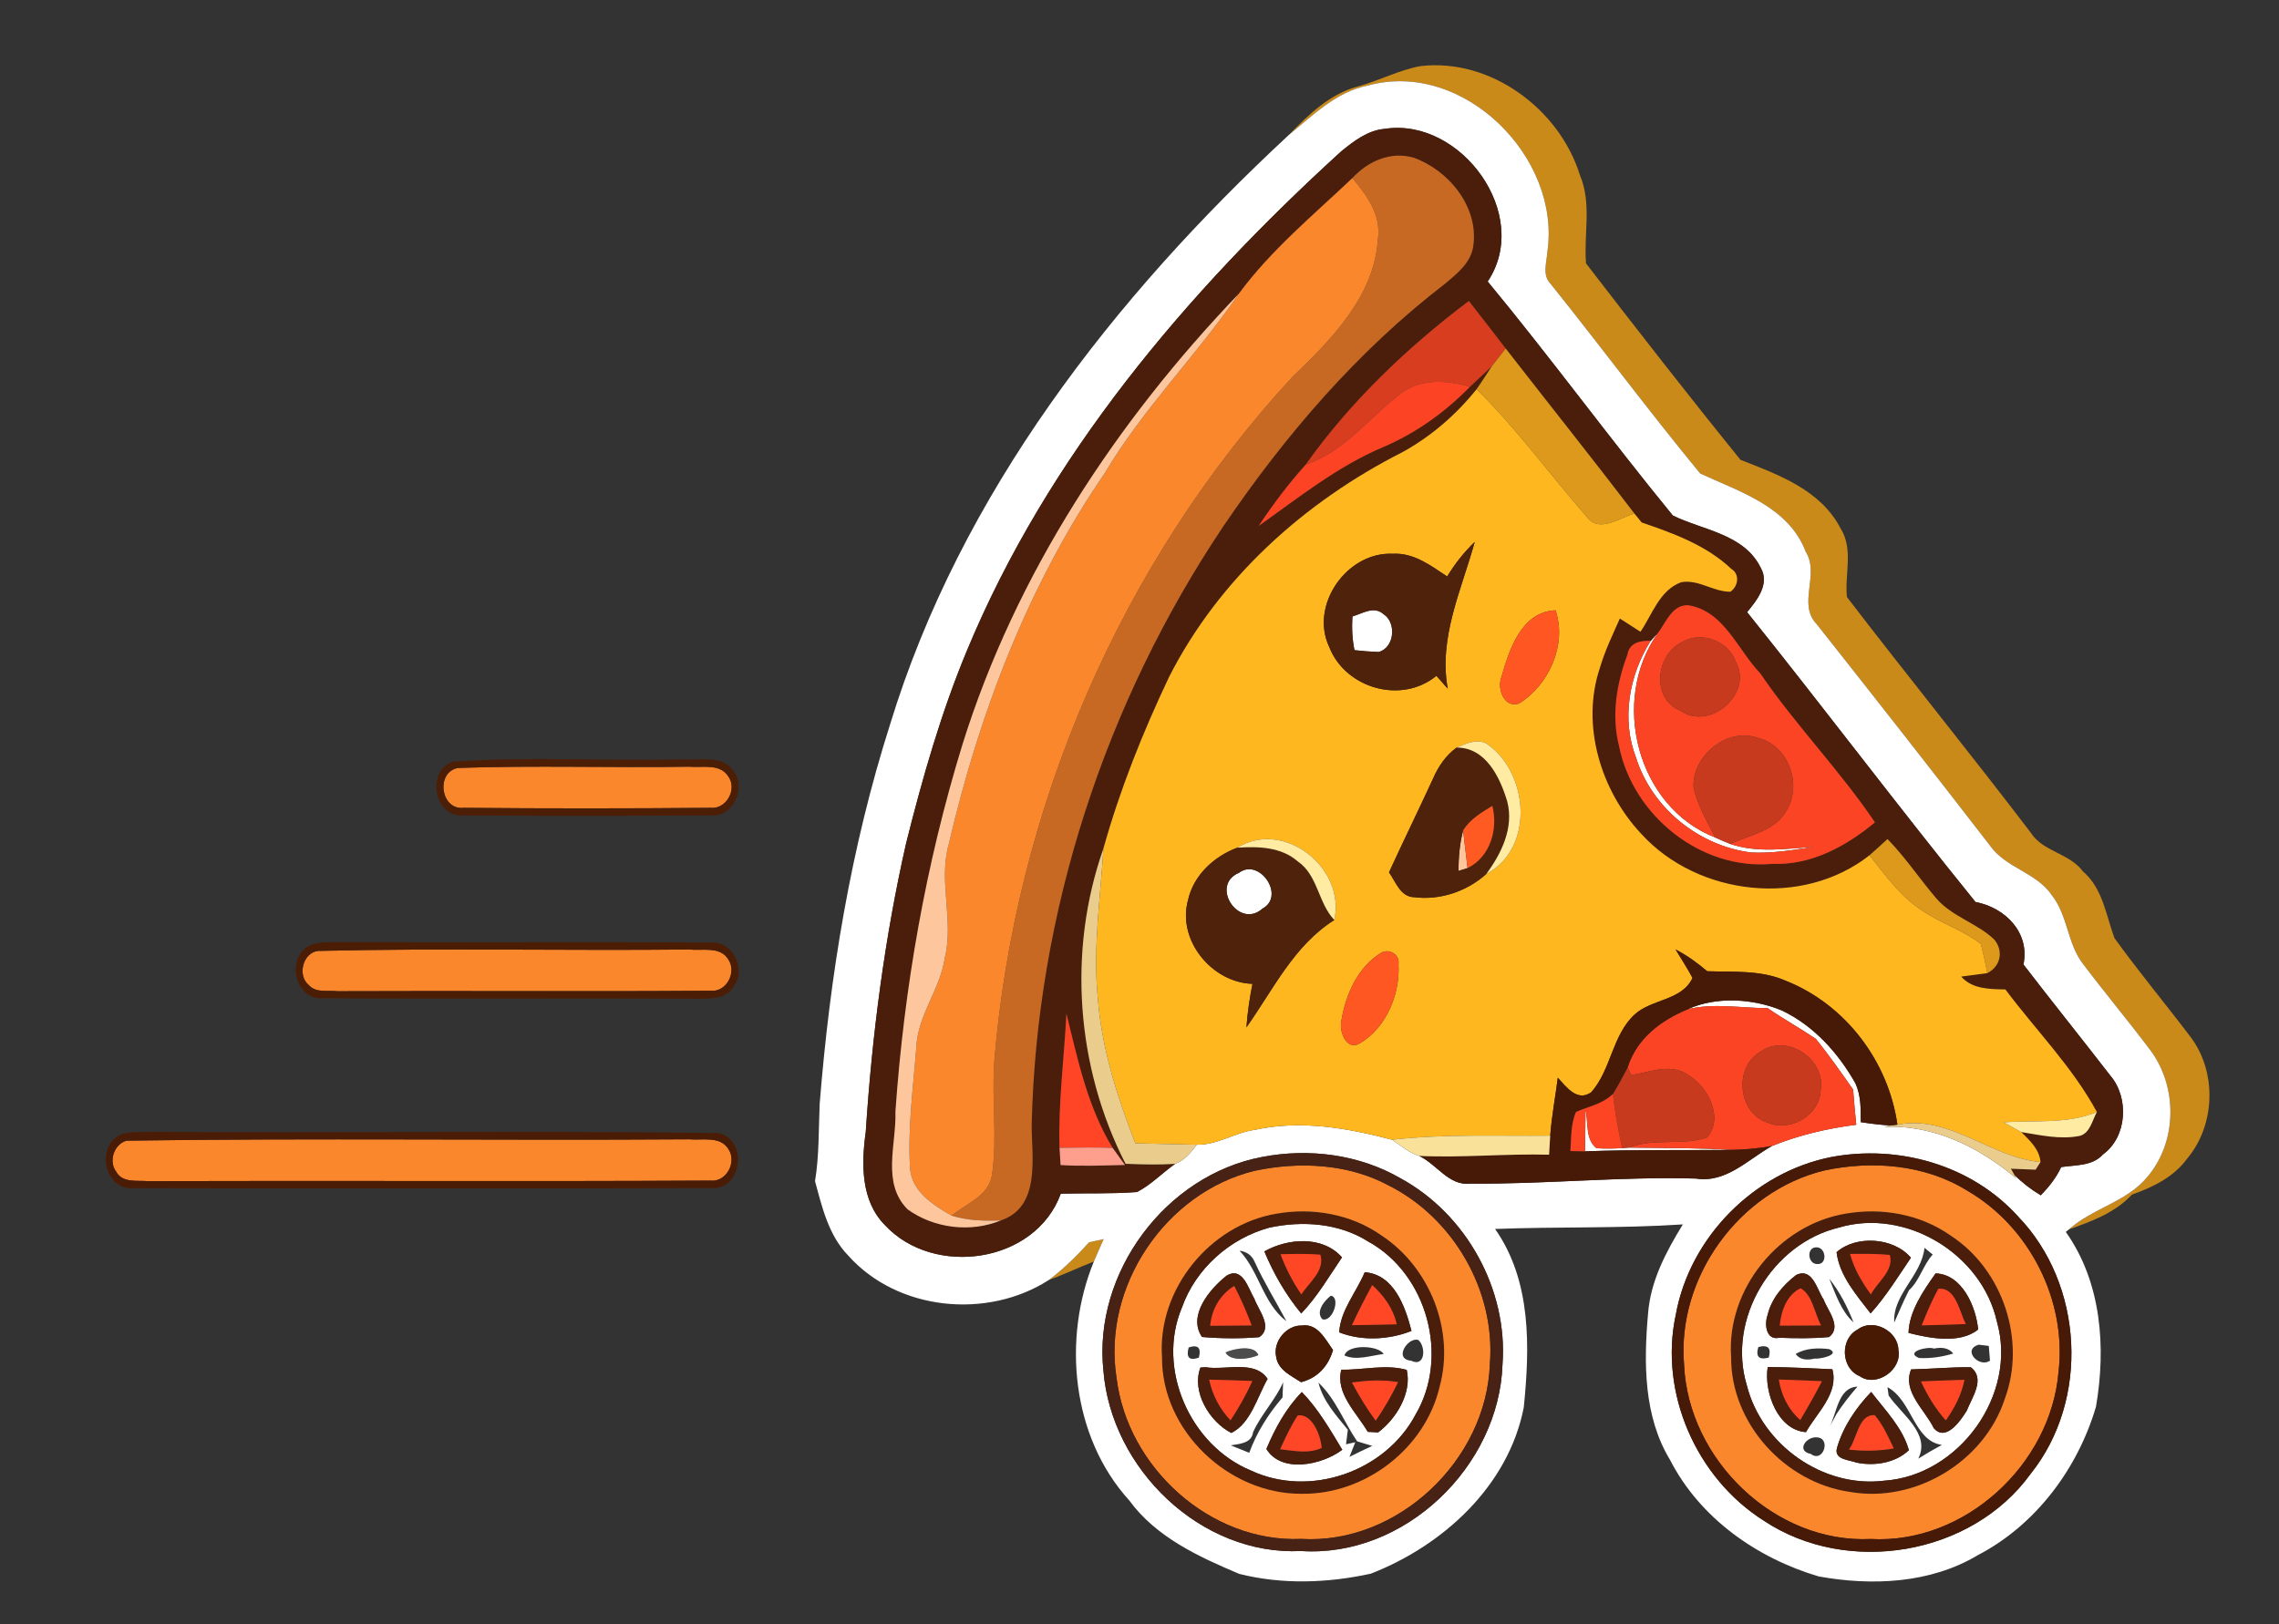 <?xml version="1.0" encoding="UTF-8" ?>
<!DOCTYPE svg PUBLIC "-//W3C//DTD SVG 1.1//EN" "http://www.w3.org/Graphics/SVG/1.1/DTD/svg11.dtd">
<svg width="324pt" height="231pt" viewBox="0 0 324 231" version="1.1" xmlns="http://www.w3.org/2000/svg">
<rect x="0" y="0" width="324" height="231" fill="#333333" stroke="none"/>
<g id="#ca8a1aff">
<path fill="#ca8a1a" opacity="1.00" d=" M 193.00 12.31 C 196.04 11.49 198.86 9.96 201.96 9.40 C 211.93 8.24 221.73 15.53 224.62 24.93 C 226.33 28.95 225.14 33.36 225.48 37.46 C 232.71 46.83 240.00 56.21 247.44 65.39 C 252.82 67.51 258.81 69.64 261.67 75.14 C 263.54 78.12 262.23 81.67 262.57 84.90 C 271.18 96.13 280.11 107.13 288.69 118.39 C 290.43 121.14 294.18 121.30 296.11 123.91 C 298.96 126.33 299.39 130.13 300.61 133.41 C 304.08 138.22 307.88 142.78 311.46 147.51 C 315.20 152.51 314.95 160.02 310.93 164.78 C 309.04 167.39 306.04 168.84 303.08 169.89 C 300.70 172.46 297.38 173.69 294.15 174.82 C 297.52 171.81 302.35 170.93 305.28 167.37 C 309.55 162.36 309.61 154.56 305.70 149.33 C 302.56 145.16 299.21 141.15 296.07 136.99 C 293.90 134.11 293.96 130.17 291.72 127.33 C 289.53 124.06 285.12 123.44 282.89 120.22 C 274.75 109.67 266.52 99.19 258.26 88.74 C 255.51 85.90 258.74 81.70 256.72 78.47 C 254.27 72.04 247.35 69.95 241.72 67.34 C 234.44 58.51 227.61 49.30 220.45 40.37 C 219.22 39.13 219.88 37.36 219.98 35.86 C 221.99 22.36 208.01 8.43 194.45 12.17 C 189.94 13.06 186.64 16.42 183.22 19.20 C 185.99 16.33 189.03 13.38 193.00 12.31 Z" />
<path fill="#ca8a1a" opacity="1.00" d=" M 154.83 176.67 C 155.35 176.55 156.39 176.33 156.91 176.21 C 156.44 177.27 155.96 178.33 155.51 179.40 C 153.37 180.23 151.30 181.24 149.14 182.01 C 151.22 180.43 153.09 178.60 154.83 176.67 Z" />
</g>
<g id="#ffffffff">
<path fill="#ffffff" opacity="1.00" d=" M 194.45 12.17 C 208.01 8.43 221.99 22.36 219.98 35.86 C 219.88 37.36 219.22 39.13 220.45 40.37 C 227.61 49.30 234.44 58.51 241.72 67.34 C 247.35 69.95 254.27 72.04 256.72 78.47 C 258.74 81.70 255.51 85.90 258.26 88.74 C 266.52 99.19 274.75 109.67 282.89 120.22 C 285.12 123.44 289.53 124.06 291.72 127.33 C 293.96 130.17 293.90 134.11 296.07 136.99 C 299.21 141.15 302.56 145.16 305.70 149.33 C 309.61 154.56 309.55 162.36 305.28 167.37 C 302.35 170.93 297.52 171.81 294.15 174.82 L 293.69 175.19 C 298.77 182.36 299.43 191.61 297.98 200.05 C 295.38 208.87 289.42 216.87 281.18 221.16 C 274.43 225.20 266.12 225.55 258.55 224.18 C 249.76 221.57 241.67 215.89 237.42 207.60 C 233.66 201.40 233.68 193.79 234.30 186.80 C 234.65 182.17 236.86 178.00 239.25 174.12 C 230.36 174.71 221.45 174.43 212.55 174.77 C 217.74 182.16 217.50 191.57 216.63 200.15 C 214.45 211.31 205.17 219.79 194.89 223.79 C 188.77 225.13 182.29 225.36 176.18 223.82 C 170.40 221.38 164.35 218.59 160.55 213.38 C 152.36 204.38 151.00 190.42 155.51 179.40 C 155.96 178.33 156.44 177.27 156.91 176.21 C 156.39 176.33 155.35 176.55 154.83 176.67 C 153.09 178.60 151.22 180.43 149.14 182.01 C 140.35 187.67 127.59 186.42 120.57 178.53 C 117.79 175.66 116.88 171.69 115.87 167.97 C 116.47 164.34 116.37 160.66 116.53 157.00 C 117.98 138.73 120.96 120.52 126.54 103.02 C 136.56 70.18 158.35 42.28 183.22 19.20 C 186.64 16.42 189.94 13.06 194.45 12.17 M 190.66 21.54 C 168.72 41.52 148.95 64.85 137.48 92.49 C 133.79 101.35 131.16 110.59 128.83 119.88 C 125.76 133.39 123.98 147.18 123.08 160.99 C 122.45 165.49 122.37 170.76 125.81 174.22 C 132.74 181.71 147.20 179.67 150.81 169.75 C 154.42 169.66 158.04 169.79 161.64 169.52 C 163.65 168.49 165.23 166.80 167.07 165.51 C 168.40 165.01 169.32 163.90 170.13 162.79 C 173.07 162.85 175.59 161.04 178.45 160.66 C 184.97 159.24 191.58 160.42 197.91 162.08 C 199.15 162.90 200.31 163.95 201.75 164.38 C 204.24 165.54 205.98 168.67 209.00 168.32 C 219.71 168.42 230.38 167.29 241.10 167.60 C 245.40 168.28 248.48 164.89 251.92 162.97 C 255.76 161.42 259.79 160.47 263.90 159.95 C 263.74 158.28 263.57 156.61 263.45 154.94 C 261.74 152.50 260.03 150.06 258.16 147.74 C 255.91 146.22 253.54 144.91 251.31 143.37 C 247.54 143.36 243.65 142.61 239.95 143.52 C 244.02 141.67 249.23 142.00 253.33 143.70 C 257.89 145.89 261.34 149.73 263.80 154.09 C 264.57 155.82 264.55 157.72 264.54 159.58 C 265.94 159.80 267.34 159.96 268.76 160.06 L 267.90 160.26 C 274.93 159.91 281.36 163.16 286.63 167.55 L 286.37 167.07 C 287.50 168.19 288.75 169.16 290.13 169.98 C 291.29 168.79 292.33 167.49 293.03 165.97 C 295.08 165.66 297.46 165.85 298.99 164.16 C 302.43 161.64 302.71 156.11 300.02 152.96 C 295.93 147.67 291.74 142.46 287.67 137.16 C 288.61 132.61 285.07 129.07 280.85 128.27 C 269.85 114.69 259.32 100.69 248.38 87.05 C 249.79 85.35 251.63 83.05 250.32 80.75 C 247.96 75.92 242.07 75.41 237.82 73.31 C 228.86 62.37 220.51 50.93 211.50 40.03 C 217.85 30.55 207.71 16.67 196.88 18.32 C 194.47 18.52 192.47 20.06 190.66 21.54 M 179.44 164.53 C 165.69 167.12 155.39 181.01 156.87 194.92 C 157.98 208.88 170.72 221.26 184.97 220.57 C 199.69 221.54 213.14 208.55 213.61 193.98 C 214.38 183.36 208.46 172.67 199.12 167.57 C 193.23 164.16 186.08 163.25 179.44 164.53 M 260.35 164.54 C 249.39 166.70 240.25 175.92 238.25 186.93 C 235.83 198.07 241.17 210.19 250.75 216.25 C 262.61 224.15 280.29 221.23 288.69 209.59 C 297.10 199.09 296.24 182.68 286.92 173.01 C 280.33 165.68 269.93 162.74 260.35 164.54 Z" />
<path fill="#ffffff" opacity="1.00" d=" M 192.28 87.66 C 193.71 87.25 195.31 86.12 196.68 87.33 C 198.55 88.50 198.29 92.09 196.01 92.72 C 194.85 92.68 193.70 92.59 192.56 92.46 C 192.24 90.87 192.16 89.26 192.28 87.66 Z" />
<path fill="#ffffff" opacity="1.00" d=" M 234.67 91.13 C 234.92 90.86 235.44 90.31 235.69 90.04 C 228.89 99.59 232.71 114.77 243.85 119.10 C 244.54 119.42 245.25 119.72 245.96 120.01 C 249.84 121.34 253.97 120.69 257.96 120.42 C 254.97 120.87 251.97 121.39 248.94 121.23 C 241.54 120.30 234.87 114.93 232.60 107.78 C 230.48 102.29 231.59 96.04 234.67 91.13 Z" />
<path fill="#ffffff" opacity="1.00" d=" M 176.16 124.11 C 179.05 121.95 182.80 127.41 179.49 129.21 C 176.10 132.23 171.95 125.86 176.16 124.11 Z" />
<path fill="#ffffff" opacity="1.00" d=" M 225.33 163.73 C 225.37 161.76 225.39 159.79 225.41 157.82 C 225.84 159.63 225.34 161.98 226.96 163.29 C 228.18 163.36 229.40 163.35 230.62 163.27 L 231.58 163.20 C 236.49 163.26 241.39 163.23 246.30 163.52 C 239.31 163.59 232.32 163.47 225.33 163.73 Z" />
<path fill="#ffffff" opacity="1.00" d=" M 180.47 174.58 C 185.17 173.57 190.35 173.93 194.49 176.54 C 202.90 181.15 206.11 192.92 201.24 201.18 C 196.95 209.29 186.19 213.04 177.84 209.12 C 169.18 205.54 164.36 194.63 168.04 185.92 C 170.00 180.40 174.85 176.10 180.47 174.58 M 179.75 177.96 C 181.07 181.14 182.80 184.13 184.99 186.79 C 187.28 184.40 188.94 181.53 190.79 178.81 C 188.03 175.69 183.11 176.07 179.75 177.96 M 176.22 177.86 C 179.05 180.86 179.54 185.33 182.89 187.89 C 181.39 185.07 179.70 182.35 178.37 179.44 C 177.97 178.52 177.25 178.00 176.22 177.86 M 174.36 181.43 C 171.97 183.32 168.81 187.11 170.89 190.13 C 173.59 190.36 176.31 190.38 179.01 190.16 C 181.05 188.79 178.91 186.32 178.33 184.70 C 177.47 183.25 176.65 180.01 174.36 181.43 M 194.02 180.92 C 192.84 183.77 190.57 186.32 190.39 189.47 C 193.60 190.74 197.47 190.54 200.67 189.27 C 199.79 185.83 198.19 181.23 194.02 180.92 M 189.20 184.26 C 188.31 184.94 186.98 186.54 188.00 187.61 C 189.45 188.06 190.65 184.49 189.20 184.26 M 181.43 192.96 C 181.69 194.83 183.58 195.64 184.97 196.56 C 187.33 195.95 188.84 194.28 189.51 191.99 C 188.44 190.49 187.33 188.17 185.11 188.50 C 182.89 188.41 180.94 190.78 181.43 192.96 M 200.61 193.50 C 202.64 194.51 202.74 191.48 201.64 190.56 C 200.19 190.08 198.05 193.28 200.61 193.50 M 168.99 191.62 C 168.60 193.05 169.08 193.54 170.44 193.07 C 170.81 191.67 170.32 191.18 168.99 191.62 M 174.23 192.33 C 174.92 193.66 177.64 193.29 178.90 192.71 C 178.37 191.22 175.47 191.76 174.23 192.33 M 191.14 192.76 C 192.84 193.53 194.92 192.76 196.71 192.55 C 195.98 191.31 191.60 191.11 191.14 192.76 M 171.38 194.43 L 170.66 194.48 C 169.37 197.93 171.95 202.18 175.05 203.78 C 177.81 202.43 178.73 198.68 180.21 196.09 C 178.37 193.34 174.22 194.91 171.38 194.43 M 194.45 203.62 C 194.82 203.64 195.56 203.68 195.93 203.70 C 198.54 201.72 200.74 198.08 199.99 194.81 C 196.98 193.96 193.77 194.85 190.69 194.78 C 189.82 198.16 192.88 200.91 194.45 203.62 M 178.15 203.66 C 177.93 205.28 176.20 205.33 174.97 205.54 C 175.63 205.80 176.94 206.33 177.60 206.60 C 178.65 203.72 180.34 201.05 182.33 198.73 C 182.35 198.19 182.40 197.12 182.42 196.58 C 181.29 199.12 179.29 201.15 178.15 203.66 M 187.44 196.62 C 188.10 199.27 189.95 201.26 191.62 203.33 C 191.55 203.85 191.42 204.87 191.36 205.39 L 192.68 205.10 L 191.85 207.18 C 192.92 206.64 194.00 206.12 195.09 205.62 C 194.55 205.45 193.48 205.13 192.94 204.97 C 191.06 202.22 189.90 198.95 187.44 196.62 M 180.04 206.05 C 182.16 209.56 187.93 208.36 190.83 206.17 C 189.10 203.31 187.42 200.37 185.08 197.96 C 182.84 200.25 181.27 203.12 180.04 206.05 Z" />
<path fill="#ffffff" opacity="1.00" d=" M 261.43 174.57 C 270.95 171.74 281.77 178.33 283.90 187.97 C 286.86 198.31 278.53 209.86 267.85 210.57 C 259.14 211.64 250.46 205.44 248.34 197.00 C 245.48 187.59 251.94 176.84 261.43 174.57 M 258.22 177.38 C 256.80 177.38 256.98 179.71 258.31 179.76 C 259.87 179.89 259.61 177.33 258.22 177.38 M 261.10 178.07 C 261.50 181.41 263.94 184.18 265.94 186.78 C 268.13 184.35 269.84 181.56 271.67 178.86 C 269.21 175.95 263.87 175.62 261.10 178.07 M 273.60 177.45 C 273.19 181.41 269.04 184.09 269.30 188.08 C 269.98 186.54 270.63 184.98 271.40 183.48 C 272.93 182.08 273.38 179.93 274.77 178.41 C 274.37 178.08 273.98 177.76 273.60 177.45 M 255.35 181.32 C 253.49 182.75 251.82 184.69 251.29 187.03 C 250.83 188.26 251.04 190.66 252.95 190.24 C 255.31 190.33 257.68 190.36 260.04 190.14 C 261.89 188.69 259.86 186.41 259.26 184.81 C 258.30 183.39 257.69 180.19 255.35 181.32 M 275.18 181.09 C 273.45 183.55 271.42 186.45 271.33 189.55 C 274.37 190.33 278.64 191.14 281.23 189.07 C 280.93 185.83 278.94 181.19 275.18 181.09 M 260.07 181.85 C 260.96 184.03 261.73 186.42 263.51 188.06 C 262.64 185.85 261.55 183.71 260.07 181.85 M 264.13 189.05 C 261.55 190.37 261.70 194.58 264.37 195.69 C 266.73 197.38 270.45 194.80 269.89 191.97 C 269.85 189.27 266.29 187.41 264.13 189.05 M 249.98 191.56 C 249.57 192.93 250.06 193.43 251.46 193.06 C 251.85 191.70 251.35 191.20 249.98 191.56 M 281.31 191.23 C 278.88 191.93 281.38 194.60 282.91 193.49 C 282.86 192.97 282.78 191.92 282.74 191.40 C 282.38 191.36 281.67 191.27 281.31 191.23 M 255.29 192.55 C 255.82 193.29 256.72 193.51 257.99 193.20 C 258.57 193.32 261.77 192.67 260.07 191.86 C 258.47 191.66 256.69 191.70 255.29 192.55 M 272.82 193.12 C 274.44 193.21 276.14 192.96 277.69 192.48 C 277.12 191.76 276.20 191.52 274.94 191.78 C 274.16 191.41 270.71 192.24 272.82 193.12 M 251.31 194.40 C 250.75 197.99 252.76 203.40 256.75 203.66 C 258.31 200.90 261.44 198.15 260.50 194.72 C 257.44 194.59 254.38 194.42 251.31 194.40 M 274.91 203.08 C 276.61 205.10 278.70 202.08 279.60 200.63 C 280.35 198.72 282.32 196.04 280.17 194.43 C 277.34 194.41 274.52 194.68 271.70 194.74 C 270.41 197.88 273.64 200.45 274.91 203.08 M 260.03 203.04 C 260.30 202.55 260.83 201.57 261.10 201.07 C 261.99 199.71 263.00 198.42 264.07 197.19 C 261.23 197.33 261.17 201.08 260.03 203.04 M 268.34 197.27 C 268.38 197.57 268.46 198.16 268.50 198.45 C 270.30 201.11 274.50 203.88 272.72 207.43 C 273.81 206.74 274.93 206.09 276.07 205.48 C 272.07 204.90 271.86 199.18 268.34 197.27 M 261.14 205.98 C 260.76 207.61 262.96 207.61 263.95 208.00 C 266.47 208.52 269.47 208.06 271.38 206.23 C 270.52 203.08 267.99 200.52 266.02 197.95 C 263.85 200.20 261.98 202.97 261.14 205.98 M 258.30 204.41 C 256.83 204.24 255.28 206.32 257.43 206.76 C 259.24 208.12 260.35 204.47 258.30 204.41 Z" />
</g>
<g id="#4a1e0aff">
<path fill="#4a1e0a" opacity="1.00" d=" M 190.66 21.54 C 192.47 20.06 194.47 18.52 196.88 18.32 C 207.71 16.67 217.85 30.55 211.50 40.03 C 220.51 50.93 228.86 62.37 237.82 73.31 C 242.07 75.41 247.96 75.92 250.32 80.75 C 251.63 83.05 249.79 85.35 248.38 87.05 C 259.32 100.69 269.85 114.69 280.85 128.27 C 285.07 129.07 288.61 132.61 287.67 137.16 C 291.74 142.46 295.93 147.67 300.02 152.96 C 302.71 156.11 302.43 161.64 298.99 164.16 C 297.46 165.85 295.08 165.66 293.03 165.97 C 292.33 167.49 291.29 168.79 290.13 169.98 C 288.75 169.16 287.50 168.19 286.37 167.07 L 285.89 166.20 C 286.77 166.24 288.52 166.31 289.40 166.34 C 289.57 166.07 289.91 165.52 290.09 165.25 C 289.94 163.42 288.56 162.19 287.36 160.99 C 290.11 161.43 292.95 162.10 295.73 161.52 C 297.17 161.07 297.45 159.30 298.11 158.14 C 294.65 151.75 289.44 146.50 285.10 140.71 C 282.85 140.66 280.42 140.68 278.81 138.88 C 279.73 138.76 281.59 138.51 282.52 138.39 C 284.43 137.45 284.89 135.20 283.48 133.57 C 281.02 131.26 277.51 130.35 275.28 127.76 C 272.91 124.99 270.89 121.93 268.34 119.32 C 267.50 120.10 266.64 120.87 265.78 121.63 C 256.29 129.11 241.40 127.42 233.35 118.60 C 227.58 112.47 224.71 103.09 227.46 94.95 C 228.17 92.53 229.27 90.26 230.29 87.96 C 231.26 88.59 232.24 89.21 233.22 89.84 C 234.91 87.37 235.93 83.93 239.00 82.80 C 241.42 82.34 243.59 84.17 246.00 84.15 C 247.12 83.40 247.39 81.65 246.12 80.89 C 242.60 77.55 237.90 75.84 233.39 74.30 C 233.13 73.98 232.62 73.35 232.36 73.03 C 226.34 65.15 220.15 57.39 214.06 49.56 C 212.32 47.30 210.58 45.04 208.82 42.80 C 200.07 49.40 191.98 57.11 185.63 66.07 C 183.18 68.81 180.96 71.74 178.93 74.80 C 184.62 70.77 190.14 66.33 196.62 63.59 C 201.28 61.61 205.44 58.63 208.97 55.01 C 210.01 54.03 211.07 53.07 212.10 52.07 C 211.37 53.16 210.68 54.28 209.92 55.35 C 207.03 58.97 203.44 62.07 199.37 64.31 C 185.50 71.33 173.32 82.27 166.22 96.24 C 162.48 104.12 159.22 112.26 156.87 120.67 C 151.75 135.20 152.99 151.80 160.02 165.50 C 162.36 165.60 164.72 165.66 167.07 165.51 C 165.23 166.80 163.65 168.49 161.64 169.52 C 158.04 169.79 154.42 169.66 150.81 169.75 C 147.20 179.67 132.74 181.71 125.81 174.22 C 122.37 170.76 122.45 165.49 123.08 160.99 C 123.98 147.18 125.76 133.39 128.83 119.88 C 131.16 110.59 133.79 101.35 137.48 92.49 C 148.95 64.85 168.72 41.52 190.66 21.54 M 192.26 25.33 C 186.70 30.60 180.67 35.58 176.12 41.77 C 158.68 59.96 144.38 81.68 136.83 105.87 C 131.62 122.82 128.54 140.40 127.30 158.07 C 127.46 162.70 125.29 168.22 129.03 171.98 C 132.77 174.69 138.01 175.33 142.30 173.55 C 147.96 171.62 146.68 164.69 146.67 160.03 C 147.34 129.81 157.10 99.94 173.91 74.85 C 182.68 61.94 192.98 49.91 205.40 40.38 C 207.13 38.92 209.16 37.35 209.46 34.93 C 210.22 29.41 205.99 24.24 200.99 22.43 C 197.69 21.47 194.49 22.92 192.26 25.33 M 235.69 90.04 C 235.44 90.31 234.92 90.86 234.67 91.13 C 233.17 91.08 231.64 91.40 231.37 93.09 C 229.82 97.21 229.07 101.75 230.17 106.08 C 232.12 115.95 241.80 123.81 251.98 122.85 C 257.47 123.08 262.45 120.36 266.56 116.95 C 261.57 109.54 255.27 103.13 250.24 95.74 C 247.02 92.39 245.11 86.88 240.02 86.07 C 237.72 85.96 236.85 88.52 235.69 90.04 M 151.61 144.15 C 151.29 150.51 150.43 156.84 150.63 163.23 C 150.66 163.84 150.74 165.07 150.78 165.68 C 153.83 165.88 156.88 165.73 159.93 165.67 C 159.49 165.06 158.61 163.85 158.18 163.24 C 154.60 157.38 153.24 150.71 151.61 144.15 Z" />
<path fill="#4a1e0a" opacity="1.00" d=" M 181.45 172.60 C 186.59 171.69 192.10 172.65 196.40 175.69 C 203.26 180.20 206.85 189.20 204.68 197.16 C 202.64 205.99 194.05 212.58 185.02 212.43 C 174.69 212.49 165.14 203.47 165.20 193.04 C 164.50 183.41 171.98 174.19 181.45 172.60 M 180.47 174.58 C 174.85 176.10 170.00 180.40 168.04 185.92 C 164.36 194.63 169.18 205.54 177.84 209.12 C 186.19 213.04 196.95 209.29 201.24 201.18 C 206.11 192.92 202.90 181.15 194.49 176.54 C 190.35 173.93 185.17 173.57 180.47 174.58 Z" />
<path fill="#4a1e0a" opacity="1.00" d=" M 262.40 172.59 C 267.54 171.69 273.04 172.68 277.34 175.72 C 284.75 180.55 288.11 190.65 285.01 198.95 C 282.09 207.89 272.24 213.81 262.97 212.16 C 253.76 210.84 246.06 202.42 246.11 193.02 C 245.40 183.36 252.91 174.15 262.40 172.59 M 261.43 174.57 C 251.94 176.84 245.48 187.59 248.34 197.00 C 250.46 205.44 259.14 211.64 267.85 210.57 C 278.53 209.86 286.86 198.31 283.90 187.97 C 281.77 178.33 270.95 171.74 261.43 174.57 Z" />
<path fill="#4a1e0a" opacity="1.00" d=" M 179.75 177.96 C 183.11 176.07 188.03 175.69 190.79 178.81 C 188.94 181.53 187.28 184.40 184.99 186.79 C 182.80 184.13 181.07 181.14 179.75 177.96 M 182.05 178.36 C 182.79 180.38 183.79 182.30 185.01 184.08 C 186.10 182.36 188.39 180.72 187.72 178.43 C 185.83 178.26 183.94 178.32 182.05 178.36 Z" />
<path fill="#4a1e0a" opacity="1.00" d=" M 261.10 178.07 C 263.87 175.62 269.21 175.95 271.67 178.86 C 269.84 181.56 268.13 184.35 265.94 186.78 C 263.94 184.18 261.50 181.41 261.10 178.07 M 263.02 178.32 C 263.58 180.44 264.71 182.32 265.98 184.09 C 266.89 182.30 269.30 180.70 268.67 178.47 C 266.79 178.27 264.90 178.31 263.02 178.32 Z" />
<path fill="#4a1e0a" opacity="1.00" d=" M 174.36 181.43 C 176.65 180.01 177.47 183.25 178.33 184.70 C 178.91 186.32 181.05 188.79 179.01 190.16 C 176.31 190.38 173.59 190.36 170.89 190.13 C 168.81 187.11 171.97 183.32 174.36 181.43 M 172.05 188.54 C 174.02 188.52 175.98 188.51 177.95 188.49 C 177.23 186.57 176.41 184.68 175.47 182.87 C 173.46 184.09 172.25 186.21 172.05 188.54 Z" />
<path fill="#4a1e0a" opacity="1.00" d=" M 194.02 180.92 C 198.19 181.23 199.79 185.83 200.67 189.27 C 197.47 190.54 193.60 190.74 190.39 189.47 C 190.57 186.32 192.84 183.77 194.02 180.92 M 195.08 182.75 C 194.07 184.62 193.09 186.51 192.20 188.45 C 194.32 188.42 196.45 188.39 198.57 188.33 C 198.08 186.08 196.75 184.26 195.08 182.75 Z" />
<path fill="#4a1e0a" opacity="1.00" d=" M 255.35 181.32 C 257.69 180.19 258.30 183.39 259.26 184.81 C 259.86 186.41 261.89 188.69 260.04 190.14 C 257.68 190.36 255.31 190.33 252.95 190.24 C 251.04 190.66 250.83 188.26 251.29 187.03 C 251.82 184.69 253.49 182.75 255.35 181.32 M 253.02 188.52 C 254.98 188.51 256.94 188.50 258.90 188.49 C 257.96 186.79 257.69 184.16 255.99 183.20 C 254.02 184.12 253.20 186.47 253.02 188.52 Z" />
<path fill="#4a1e0a" opacity="1.00" d=" M 275.18 181.09 C 278.94 181.19 280.93 185.83 281.23 189.07 C 278.64 191.14 274.37 190.33 271.33 189.55 C 271.42 186.45 273.45 183.55 275.18 181.09 M 275.58 183.27 C 274.64 184.94 273.92 186.71 273.20 188.48 C 275.29 188.43 277.39 188.38 279.48 188.29 C 278.57 186.57 278.07 183.05 275.58 183.27 Z" />
<path fill="#4a1e0a" opacity="1.00" d=" M 171.38 194.43 C 174.22 194.91 178.37 193.34 180.21 196.09 C 178.73 198.68 177.81 202.43 175.05 203.78 C 171.95 202.18 169.37 197.93 170.66 194.48 L 171.38 194.43 M 171.90 196.20 C 172.37 198.37 173.39 200.36 174.94 201.98 C 176.13 200.20 177.16 198.33 178.05 196.39 C 176.00 196.30 173.95 196.24 171.90 196.20 Z" />
<path fill="#4a1e0a" opacity="1.00" d=" M 251.31 194.40 C 254.38 194.42 257.44 194.59 260.50 194.72 C 261.44 198.15 258.31 200.90 256.75 203.66 C 252.76 203.40 250.75 197.99 251.31 194.40 M 252.89 196.18 C 253.24 198.41 254.23 200.44 255.94 201.94 C 257.01 200.13 258.06 198.30 259.02 196.42 C 256.97 196.32 254.93 196.24 252.89 196.18 Z" />
<path fill="#4a1e0a" opacity="1.00" d=" M 194.45 203.62 C 192.88 200.91 189.82 198.16 190.69 194.78 C 193.77 194.85 196.98 193.96 199.99 194.81 C 200.74 198.08 198.54 201.72 195.93 203.70 C 195.56 203.68 194.82 203.64 194.45 203.62 M 192.20 196.60 C 193.20 198.48 194.31 200.32 195.58 202.04 C 196.78 200.30 197.84 198.46 198.76 196.55 C 196.58 196.16 194.37 196.31 192.20 196.60 Z" />
<path fill="#4a1e0a" opacity="1.00" d=" M 274.91 203.08 C 273.64 200.45 270.41 197.88 271.70 194.74 C 274.52 194.68 277.34 194.41 280.17 194.43 C 282.32 196.04 280.35 198.72 279.60 200.63 C 278.70 202.08 276.61 205.10 274.91 203.08 M 273.10 196.45 C 274.02 198.45 275.16 200.34 276.63 201.99 C 277.87 200.24 278.87 198.34 279.28 196.22 C 277.21 196.28 275.15 196.36 273.10 196.45 Z" />
<path fill="#4a1e0a" opacity="1.00" d=" M 180.04 206.05 C 181.27 203.12 182.84 200.25 185.08 197.96 C 187.42 200.37 189.10 203.31 190.83 206.17 C 187.93 208.36 182.16 209.56 180.04 206.05 M 184.49 201.29 C 183.50 202.80 182.75 204.46 181.99 206.10 C 183.94 206.31 186.02 206.78 187.90 205.91 C 187.79 204.19 186.54 200.95 184.49 201.29 Z" />
<path fill="#4a1e0a" opacity="1.00" d=" M 261.14 205.98 C 261.98 202.97 263.85 200.20 266.02 197.95 C 267.99 200.52 270.52 203.08 271.38 206.23 C 269.47 208.06 266.47 208.52 263.95 208.00 C 262.96 207.61 260.76 207.61 261.14 205.98 M 262.85 206.14 C 264.98 206.40 267.12 206.35 269.24 205.98 C 268.45 204.34 267.71 202.64 266.53 201.25 C 264.20 201.09 264.03 204.62 262.85 206.14 Z" />
</g>
<g id="#c76923ff">
<path fill="#c76923" opacity="1.00" d=" M 192.26 25.33 C 194.49 22.92 197.69 21.47 200.99 22.43 C 205.99 24.24 210.22 29.41 209.46 34.93 C 209.16 37.35 207.13 38.92 205.40 40.38 C 192.98 49.91 182.68 61.94 173.91 74.85 C 157.10 99.94 147.34 129.81 146.67 160.03 C 146.68 164.69 147.96 171.62 142.30 173.55 C 139.94 173.64 137.54 173.59 135.28 172.87 C 137.35 171.17 140.64 170.06 141.04 167.02 C 141.80 161.70 140.97 156.30 141.35 150.95 C 144.33 115.06 159.26 80.13 183.72 53.62 C 189.28 48.28 195.38 42.15 195.90 33.98 C 196.38 30.59 194.32 27.75 192.26 25.33 Z" />
</g>
<g id="#fb872dff">
<path fill="#fb872d" opacity="1.00" d=" M 176.12 41.77 C 180.67 35.58 186.70 30.60 192.26 25.33 C 194.32 27.75 196.38 30.59 195.90 33.98 C 195.38 42.15 189.28 48.28 183.72 53.62 C 159.26 80.13 144.33 115.06 141.35 150.95 C 140.97 156.30 141.80 161.70 141.04 167.02 C 140.64 170.06 137.35 171.17 135.28 172.87 C 132.62 171.34 129.52 169.39 129.37 165.97 C 129.05 160.28 129.83 154.60 130.27 148.94 C 130.46 144.38 133.66 140.70 134.32 136.24 C 135.64 130.87 133.37 125.32 134.90 119.98 C 139.25 101.34 146.21 83.13 157.07 67.27 C 162.51 58.11 170.14 50.52 176.12 41.77 Z" />
<path fill="#fb872d" opacity="1.00" d=" M 65.10 109.21 C 76.04 108.83 87.01 109.20 97.96 109.03 C 99.82 109.20 102.32 108.52 103.53 110.40 C 104.87 112.21 103.27 115.11 101.02 114.88 C 89.34 114.98 77.65 114.99 65.97 114.88 C 62.62 115.28 61.90 109.81 65.10 109.21 Z" />
<path fill="#fb872d" opacity="1.00" d=" M 45.19 135.23 C 62.77 134.81 80.39 135.21 97.98 135.03 C 99.82 135.24 102.36 134.52 103.52 136.41 C 104.80 138.21 103.29 141.15 101.01 140.89 C 83.33 141.03 65.65 140.88 47.97 140.96 C 46.62 140.81 44.93 141.24 43.90 140.09 C 42.24 138.73 43.04 135.51 45.19 135.23 Z" />
<path fill="#fb872d" opacity="1.00" d=" M 18.02 162.21 C 44.66 161.83 71.33 162.20 97.98 162.02 C 99.86 162.20 102.44 161.49 103.59 163.46 C 104.78 165.31 103.24 168.17 100.96 167.89 C 74.32 168.04 47.67 167.88 21.02 167.97 C 19.49 167.84 17.41 168.26 16.52 166.63 C 15.39 165.14 16.21 162.67 18.02 162.21 Z" />
<path fill="#fb872d" opacity="1.00" d=" M 178.40 166.49 C 184.72 165.16 191.66 165.47 197.44 168.59 C 206.68 173.24 212.65 183.64 211.81 193.98 C 211.35 207.60 198.74 219.67 184.99 218.85 C 172.06 219.40 160.27 208.66 158.74 195.97 C 156.67 183.01 165.67 169.57 178.40 166.49 M 181.45 172.60 C 171.98 174.19 164.50 183.41 165.20 193.04 C 165.14 203.47 174.69 212.49 185.02 212.43 C 194.05 212.58 202.64 205.99 204.68 197.16 C 206.85 189.20 203.26 180.20 196.40 175.69 C 192.10 172.65 186.59 171.69 181.45 172.60 Z" />
<path fill="#fb872d" opacity="1.00" d=" M 259.33 166.46 C 266.14 165.00 273.67 165.58 279.69 169.33 C 288.51 174.44 293.84 184.91 292.66 195.06 C 291.58 208.25 279.32 219.60 265.96 218.86 C 252.31 219.51 240.00 207.56 239.42 194.06 C 238.38 181.65 247.24 169.41 259.33 166.46 M 262.40 172.59 C 252.91 174.15 245.40 183.36 246.11 193.02 C 246.06 202.42 253.76 210.84 262.97 212.16 C 272.24 213.81 282.09 207.89 285.01 198.95 C 288.11 190.65 284.75 180.55 277.34 175.72 C 273.04 172.68 267.54 171.69 262.40 172.59 Z" />
</g>
<g id="#fdc69cff">
<path fill="#fdc69c" opacity="1.00" d=" M 136.83 105.87 C 144.38 81.68 158.68 59.96 176.12 41.77 C 170.14 50.52 162.51 58.11 157.07 67.27 C 146.21 83.13 139.25 101.34 134.90 119.98 C 133.37 125.32 135.64 130.87 134.32 136.24 C 133.66 140.70 130.46 144.38 130.27 148.94 C 129.83 154.60 129.05 160.28 129.37 165.97 C 129.52 169.39 132.62 171.34 135.28 172.87 C 137.54 173.59 139.94 173.64 142.30 173.55 C 138.01 175.33 132.77 174.69 129.03 171.98 C 125.29 168.22 127.46 162.70 127.30 158.07 C 128.54 140.40 131.62 122.82 136.83 105.87 Z" />
<path fill="#fdc69c" opacity="1.00" d=" M 207.34 123.86 C 207.36 121.92 207.51 119.97 208.01 118.08 C 208.19 119.87 208.45 121.65 208.64 123.45 C 208.31 123.55 207.66 123.76 207.34 123.86 Z" />
</g>
<g id="#d93d1fff">
<path fill="#d93d1f" opacity="1.00" d=" M 185.63 66.07 C 191.98 57.11 200.07 49.40 208.82 42.80 C 210.58 45.04 212.32 47.30 214.06 49.56 C 213.40 50.40 212.75 51.23 212.10 52.07 C 211.07 53.07 210.01 54.03 208.97 55.01 C 205.67 54.03 201.83 53.79 198.99 56.08 C 194.59 59.48 191.10 64.25 185.63 66.07 Z" />
</g>
<g id="#dc991cff">
<path fill="#dc991c" opacity="1.00" d=" M 212.10 52.07 C 212.75 51.23 213.40 50.40 214.06 49.56 C 220.15 57.39 226.34 65.15 232.36 73.03 C 230.24 73.64 227.28 75.91 225.54 73.43 C 220.29 67.44 215.62 60.94 209.92 55.35 C 210.68 54.28 211.37 53.16 212.10 52.07 Z" />
<path fill="#dc991c" opacity="1.00" d=" M 265.78 121.63 C 266.64 120.87 267.50 120.10 268.34 119.32 C 270.89 121.93 272.91 124.99 275.28 127.76 C 277.51 130.35 281.02 131.26 283.48 133.57 C 284.89 135.20 284.43 137.45 282.52 138.39 C 282.28 137.00 281.97 135.62 281.61 134.25 C 279.14 132.30 276.05 131.36 273.45 129.61 C 270.27 127.62 268.08 124.51 265.78 121.63 Z" />
</g>
<g id="#fc4424ff">
<path fill="#fc4424" opacity="1.00" d=" M 198.99 56.08 C 201.83 53.79 205.67 54.03 208.97 55.01 C 205.44 58.63 201.28 61.61 196.62 63.59 C 190.14 66.33 184.62 70.77 178.93 74.80 C 180.96 71.74 183.18 68.81 185.63 66.07 C 191.10 64.25 194.59 59.48 198.99 56.08 Z" />
</g>
<g id="#ffb720ff">
<path fill="#ffb720" opacity="1.00" d=" M 199.37 64.31 C 203.44 62.07 207.03 58.97 209.92 55.35 C 215.62 60.94 220.29 67.44 225.54 73.43 C 227.28 75.91 230.24 73.64 232.36 73.03 C 232.62 73.35 233.13 73.98 233.39 74.30 C 237.90 75.84 242.60 77.55 246.12 80.89 C 247.39 81.65 247.12 83.40 246.00 84.15 C 243.59 84.17 241.42 82.34 239.00 82.80 C 235.93 83.93 234.91 87.37 233.22 89.84 C 232.24 89.21 231.26 88.59 230.29 87.96 C 229.27 90.26 228.17 92.53 227.46 94.95 C 224.71 103.09 227.58 112.47 233.35 118.60 C 241.40 127.42 256.29 129.11 265.78 121.63 C 268.08 124.51 270.27 127.62 273.45 129.61 C 276.05 131.36 279.14 132.30 281.61 134.25 C 281.97 135.62 282.28 137.00 282.52 138.39 C 281.59 138.51 279.73 138.76 278.81 138.88 C 280.42 140.68 282.85 140.66 285.10 140.71 C 289.44 146.50 294.65 151.75 298.11 158.14 C 293.89 159.89 289.28 159.28 284.85 159.60 C 285.68 160.07 286.52 160.53 287.36 160.99 C 288.56 162.19 289.94 163.42 290.09 165.25 C 282.96 164.62 277.25 158.49 269.75 159.94 C 268.48 150.95 262.39 142.87 253.92 139.49 C 250.39 137.93 246.47 138.24 242.71 138.12 C 241.32 136.93 239.83 135.86 238.21 135.02 C 239.02 136.37 239.88 137.68 240.62 139.07 C 239.10 142.33 234.80 142.04 232.37 144.29 C 229.18 147.26 229.07 152.12 226.21 155.34 C 224.21 156.73 222.68 154.56 221.47 153.26 C 221.12 156.01 220.60 158.73 220.39 161.50 C 212.90 161.58 205.38 161.24 197.91 162.08 C 191.58 160.42 184.97 159.24 178.45 160.66 C 175.59 161.04 173.07 162.85 170.13 162.79 C 167.22 162.74 164.31 162.64 161.41 162.59 C 158.84 155.97 156.62 149.11 156.08 141.99 C 155.35 134.88 156.45 127.77 156.87 120.67 C 159.22 112.26 162.48 104.12 166.22 96.24 C 173.32 82.27 185.50 71.33 199.37 64.31 M 209.66 77.06 C 208.14 78.52 206.84 80.18 205.74 81.98 C 203.41 80.43 200.99 78.58 198.02 78.75 C 191.51 78.43 186.14 86.05 188.98 92.02 C 191.29 97.91 199.25 100.19 204.21 96.11 C 204.61 96.56 205.42 97.48 205.82 97.93 C 204.50 90.63 207.79 83.87 209.66 77.06 M 213.46 96.27 C 212.78 97.91 213.86 100.79 215.97 100.04 C 220.21 97.42 222.81 91.61 221.14 86.79 C 216.29 87.01 214.57 92.37 213.46 96.27 M 207.08 106.31 C 205.56 107.43 204.49 108.98 203.75 110.69 C 201.69 115.16 199.52 119.59 197.47 124.06 C 198.43 125.39 199.08 127.55 201.05 127.59 C 204.73 128.06 208.57 126.76 211.31 124.28 C 218.26 120.61 217.35 109.73 211.24 105.68 C 209.83 105.07 208.37 105.75 207.08 106.31 M 175.90 120.55 C 172.60 121.78 169.68 124.46 168.90 128.00 C 167.32 133.70 172.30 139.74 178.06 139.91 C 177.66 141.95 177.35 144.01 177.20 146.10 C 181.01 140.74 183.93 134.47 189.70 130.83 C 191.35 123.42 182.55 116.45 175.90 120.55 M 196.36 135.49 C 193.08 137.47 191.33 141.38 190.72 145.05 C 190.31 146.56 191.36 149.51 193.32 148.38 C 197.09 146.16 199.06 141.38 198.82 137.10 C 199.03 135.73 197.47 134.84 196.36 135.49 Z" />
</g>
<g id="#4f220cff">
<path fill="#4f220c" opacity="1.00" d=" M 209.66 77.06 C 207.79 83.87 204.50 90.63 205.82 97.93 C 205.42 97.48 204.61 96.56 204.21 96.11 C 199.25 100.19 191.29 97.91 188.98 92.02 C 186.14 86.05 191.51 78.43 198.02 78.75 C 200.99 78.58 203.41 80.43 205.74 81.98 C 206.84 80.18 208.14 78.52 209.66 77.06 M 192.28 87.66 C 192.16 89.26 192.24 90.87 192.56 92.46 C 193.70 92.59 194.85 92.68 196.01 92.72 C 198.29 92.09 198.55 88.50 196.68 87.33 C 195.31 86.12 193.71 87.25 192.28 87.66 Z" />
<path fill="#4f220c" opacity="1.00" d=" M 203.75 110.69 C 204.49 108.98 205.56 107.43 207.08 106.31 C 211.25 106.30 213.25 110.55 214.28 113.97 C 215.25 117.70 213.47 121.35 211.31 124.28 C 208.57 126.76 204.73 128.06 201.05 127.59 C 199.08 127.55 198.43 125.39 197.47 124.06 C 199.52 119.59 201.69 115.16 203.75 110.69 M 208.01 118.08 C 207.51 119.97 207.36 121.92 207.34 123.86 C 207.66 123.76 208.31 123.55 208.64 123.45 C 211.86 121.88 213.01 117.91 212.16 114.60 C 210.61 115.54 208.99 116.51 208.01 118.08 Z" />
<path fill="#4f220c" opacity="1.00" d=" M 168.90 128.00 C 169.68 124.46 172.60 121.78 175.90 120.55 C 178.87 120.35 182.13 120.43 184.49 122.49 C 187.38 124.46 187.38 128.41 189.70 130.83 C 183.93 134.47 181.01 140.74 177.20 146.10 C 177.35 144.01 177.66 141.95 178.06 139.91 C 172.30 139.74 167.32 133.70 168.90 128.00 M 176.16 124.11 C 171.95 125.86 176.10 132.23 179.49 129.21 C 182.80 127.41 179.05 121.95 176.16 124.11 Z" />
</g>
<g id="#fb4424ff">
<path fill="#fb4424" opacity="1.00" d=" M 235.69 90.04 C 236.85 88.52 237.72 85.96 240.02 86.07 C 245.11 86.88 247.02 92.39 250.24 95.74 C 255.27 103.13 261.57 109.54 266.56 116.95 C 262.45 120.36 257.47 123.08 251.98 122.85 C 241.80 123.81 232.12 115.95 230.17 106.08 C 229.07 101.75 229.82 97.21 231.37 93.09 C 231.64 91.40 233.17 91.08 234.67 91.13 C 231.59 96.04 230.48 102.29 232.60 107.78 C 234.87 114.93 241.54 120.30 248.94 121.23 C 251.97 121.39 254.97 120.87 257.96 120.42 C 253.97 120.69 249.84 121.34 245.96 120.01 C 248.79 118.73 252.54 118.15 254.08 115.09 C 256.21 111.41 254.20 106.00 249.98 104.96 C 245.57 103.33 240.51 107.49 240.77 112.03 C 241.36 114.55 242.68 116.81 243.85 119.10 C 232.71 114.77 228.89 99.59 235.69 90.04 M 239.28 91.23 C 235.39 92.96 234.65 99.36 238.92 101.08 C 243.04 103.96 249.22 98.69 246.81 94.20 C 245.81 91.21 242.04 89.72 239.28 91.23 Z" />
<path fill="#fb4424" opacity="1.00" d=" M 231.40 151.78 C 232.71 147.67 236.11 145.12 239.95 143.52 C 243.65 142.61 247.54 143.36 251.31 143.37 C 253.54 144.91 255.91 146.22 258.16 147.74 C 260.03 150.06 261.74 152.50 263.45 154.94 C 263.57 156.61 263.74 158.28 263.90 159.95 C 259.79 160.47 255.76 161.42 251.92 162.97 C 250.06 163.30 248.18 163.49 246.30 163.52 C 241.39 163.23 236.49 163.26 231.58 163.20 C 235.15 161.79 239.17 162.97 242.69 161.76 C 245.11 158.98 242.83 154.53 240.01 152.88 C 237.54 151.12 234.55 152.49 231.89 152.89 L 231.40 151.78 M 250.39 149.50 C 246.43 151.64 247.02 158.29 251.30 159.65 C 254.53 161.05 258.71 158.59 258.83 155.05 C 259.62 150.71 254.10 146.93 250.39 149.50 Z" />
</g>
<g id="#ff5622ff">
<path fill="#ff5622" opacity="1.00" d=" M 213.46 96.27 C 214.57 92.37 216.29 87.01 221.14 86.79 C 222.81 91.61 220.21 97.42 215.97 100.04 C 213.86 100.79 212.78 97.91 213.46 96.27 Z" />
</g>
<g id="#c73a1dff">
<path fill="#c73a1d" opacity="1.00" d=" M 239.28 91.23 C 242.04 89.72 245.81 91.21 246.81 94.20 C 249.22 98.69 243.04 103.96 238.92 101.08 C 234.65 99.36 235.39 92.96 239.28 91.23 Z" />
<path fill="#c73a1d" opacity="1.00" d=" M 240.77 112.03 C 240.51 107.49 245.57 103.33 249.98 104.96 C 254.20 106.00 256.21 111.41 254.08 115.09 C 252.54 118.15 248.79 118.73 245.96 120.01 C 245.25 119.72 244.54 119.42 243.85 119.10 C 242.68 116.81 241.36 114.55 240.77 112.03 Z" />
<path fill="#c73a1d" opacity="1.00" d=" M 250.39 149.50 C 254.10 146.93 259.62 150.71 258.83 155.05 C 258.71 158.59 254.53 161.05 251.30 159.65 C 247.02 158.29 246.43 151.64 250.39 149.50 Z" />
<path fill="#c73a1d" opacity="1.00" d=" M 229.31 155.55 C 230.05 154.32 230.74 153.05 231.40 151.78 L 231.89 152.89 C 234.55 152.49 237.54 151.12 240.01 152.88 C 242.83 154.53 245.11 158.98 242.69 161.76 C 239.17 162.97 235.15 161.79 231.58 163.20 L 230.62 163.27 C 230.07 160.72 229.56 158.15 229.31 155.55 Z" />
</g>
<g id="#ffeba2ff">
<path fill="#ffeba2" opacity="1.00" d=" M 207.08 106.31 C 208.37 105.75 209.83 105.07 211.24 105.68 C 217.35 109.73 218.26 120.61 211.31 124.28 C 213.47 121.35 215.25 117.70 214.28 113.97 C 213.25 110.55 211.25 106.30 207.08 106.31 Z" />
<path fill="#ffeba2" opacity="1.00" d=" M 175.90 120.55 C 182.55 116.45 191.35 123.42 189.70 130.83 C 187.38 128.41 187.38 124.46 184.49 122.49 C 182.13 120.43 178.87 120.35 175.90 120.55 Z" />
<path fill="#ffeba2" opacity="1.00" d=" M 284.85 159.60 C 289.28 159.28 293.89 159.89 298.11 158.14 C 297.45 159.30 297.17 161.07 295.73 161.52 C 292.95 162.10 290.11 161.43 287.36 160.99 C 286.52 160.53 285.68 160.07 284.85 159.60 Z" />
</g>
<g id="#4e1e06f8">
<path fill="#4e1e06" opacity="0.97" d=" M 64.30 108.32 C 75.14 107.54 86.13 108.25 97.03 107.98 C 99.47 108.17 102.77 107.25 104.34 109.73 C 106.12 112.16 104.19 116.22 101.07 115.96 C 89.37 116.03 77.66 116.03 65.96 115.97 C 61.78 116.33 60.48 109.81 64.30 108.32 M 65.10 109.21 C 61.90 109.81 62.62 115.28 65.97 114.88 C 77.65 114.99 89.34 114.98 101.02 114.88 C 103.27 115.11 104.87 112.21 103.53 110.40 C 102.32 108.52 99.82 109.20 97.96 109.03 C 87.01 109.20 76.04 108.83 65.10 109.21 Z" />
</g>
<g id="#ff5a22ff">
<path fill="#ff5a22" opacity="1.00" d=" M 208.01 118.08 C 208.99 116.51 210.61 115.54 212.16 114.60 C 213.01 117.91 211.86 121.88 208.64 123.45 C 208.45 121.65 208.19 119.87 208.01 118.08 Z" />
</g>
<g id="#eacd8cff">
<path fill="#eacd8c" opacity="1.00" d=" M 160.02 165.50 C 152.99 151.80 151.75 135.20 156.87 120.67 C 156.45 127.77 155.35 134.88 156.08 141.99 C 156.62 149.11 158.84 155.97 161.41 162.59 C 164.31 162.64 167.22 162.74 170.13 162.79 C 169.32 163.90 168.40 165.01 167.07 165.51 C 164.72 165.66 162.36 165.60 160.02 165.50 Z" />
<path fill="#eacd8c" opacity="1.00" d=" M 268.76 160.06 L 269.75 159.94 C 277.25 158.49 282.96 164.62 290.09 165.25 C 289.91 165.52 289.57 166.07 289.40 166.34 C 288.52 166.31 286.77 166.24 285.89 166.20 L 286.37 167.07 L 286.63 167.55 C 281.36 163.16 274.93 159.91 267.90 160.26 L 268.76 160.06 Z" />
</g>
<g id="#4c1d05f9">
<path fill="#4c1d05" opacity="0.98" d=" M 44.31 134.34 C 45.81 133.84 47.43 134.03 48.99 133.97 C 66.34 134.06 83.70 133.92 101.05 134.04 C 104.18 133.78 106.16 137.88 104.30 140.30 C 103.23 142.17 100.88 142.01 99.04 142.03 C 81.33 141.94 63.62 142.08 45.91 141.96 C 41.77 142.25 40.53 135.82 44.31 134.34 M 45.19 135.23 C 43.04 135.51 42.24 138.73 43.90 140.09 C 44.93 141.24 46.62 140.81 47.97 140.96 C 65.65 140.88 83.33 141.03 101.01 140.89 C 103.29 141.15 104.80 138.21 103.52 136.41 C 102.36 134.52 99.82 135.24 97.98 135.03 C 80.39 135.21 62.77 134.81 45.19 135.23 Z" />
</g>
<g id="#ff5722ff">
<path fill="#ff5722" opacity="1.00" d=" M 196.36 135.49 C 197.47 134.84 199.03 135.73 198.82 137.10 C 199.06 141.38 197.09 146.16 193.32 148.38 C 191.36 149.51 190.31 146.56 190.72 145.05 C 191.33 141.38 193.08 137.47 196.36 135.49 Z" />
</g>
<g id="#461a07ff">
<path fill="#461a07" opacity="1.00" d=" M 238.21 135.02 C 239.83 135.86 241.32 136.93 242.71 138.12 C 246.47 138.24 250.39 137.93 253.92 139.49 C 262.39 142.87 268.48 150.95 269.75 159.94 L 268.76 160.06 C 267.34 159.96 265.94 159.80 264.54 159.58 C 264.55 157.72 264.57 155.82 263.80 154.09 C 261.34 149.73 257.89 145.89 253.33 143.70 C 249.23 142.00 244.02 141.67 239.95 143.52 C 236.11 145.12 232.71 147.67 231.40 151.78 C 230.74 153.05 230.05 154.32 229.31 155.55 C 227.88 156.99 225.85 157.35 224.06 158.12 C 223.29 159.86 223.40 161.83 223.26 163.69 C 223.78 163.70 224.81 163.72 225.33 163.73 C 232.32 163.47 239.31 163.59 246.30 163.52 C 248.18 163.49 250.06 163.30 251.92 162.97 C 248.48 164.89 245.40 168.28 241.10 167.60 C 230.38 167.29 219.71 168.42 209.00 168.32 C 205.98 168.67 204.24 165.54 201.75 164.38 C 207.91 164.67 214.07 164.04 220.23 164.21 C 220.27 163.53 220.35 162.18 220.39 161.50 C 220.60 158.73 221.12 156.01 221.47 153.26 C 222.68 154.56 224.21 156.73 226.21 155.34 C 229.07 152.12 229.18 147.26 232.37 144.29 C 234.80 142.04 239.10 142.33 240.62 139.07 C 239.88 137.68 239.02 136.37 238.21 135.02 Z" />
<path fill="#461a07" opacity="1.00" d=" M 260.35 164.54 C 269.93 162.74 280.33 165.68 286.92 173.01 C 296.24 182.68 297.10 199.09 288.69 209.59 C 280.29 221.23 262.61 224.15 250.75 216.25 C 241.17 210.19 235.83 198.07 238.25 186.93 C 240.25 175.92 249.39 166.70 260.35 164.54 M 259.33 166.46 C 247.24 169.41 238.38 181.65 239.42 194.06 C 240.00 207.56 252.31 219.51 265.96 218.86 C 279.32 219.60 291.58 208.25 292.66 195.06 C 293.84 184.91 288.51 174.44 279.69 169.33 C 273.67 165.58 266.14 165.00 259.33 166.46 Z" />
</g>
<g id="#ff4525ff">
<path fill="#ff4525" opacity="1.00" d=" M 151.61 144.15 C 153.24 150.71 154.60 157.38 158.18 163.24 C 155.66 163.14 153.14 163.20 150.63 163.23 C 150.43 156.84 151.29 150.51 151.61 144.15 Z" />
</g>
<g id="#fd4423ff">
<path fill="#fd4423" opacity="1.00" d=" M 224.06 158.12 C 225.85 157.35 227.88 156.99 229.31 155.55 C 229.56 158.15 230.07 160.72 230.62 163.27 C 229.40 163.35 228.18 163.36 226.96 163.29 C 225.34 161.98 225.84 159.63 225.41 157.82 C 225.39 159.79 225.37 161.76 225.33 163.73 C 224.81 163.72 223.78 163.70 223.26 163.69 C 223.40 161.83 223.29 159.86 224.06 158.12 Z" />
</g>
<g id="#4b1c05fb">
<path fill="#4b1c05" opacity="1.00" d=" M 17.26 161.30 C 18.80 160.85 20.43 161.02 22.02 160.97 C 48.68 161.12 75.36 160.81 102.02 161.12 C 106.43 161.87 105.59 169.35 101.05 168.96 C 73.69 169.03 46.34 169.02 18.99 168.97 C 14.80 169.33 13.51 162.88 17.26 161.30 M 18.02 162.21 C 16.21 162.67 15.39 165.14 16.52 166.63 C 17.41 168.26 19.49 167.84 21.02 167.97 C 47.67 167.88 74.32 168.04 100.96 167.89 C 103.24 168.17 104.78 165.31 103.59 163.46 C 102.44 161.49 99.86 162.20 97.98 162.02 C 71.33 162.20 44.66 161.83 18.02 162.21 Z" />
</g>
<g id="#fae199ff">
<path fill="#fae199" opacity="1.00" d=" M 197.91 162.08 C 205.38 161.24 212.90 161.58 220.39 161.50 C 220.35 162.18 220.27 163.53 220.23 164.21 C 214.07 164.04 207.91 164.67 201.75 164.38 C 200.31 163.95 199.15 162.90 197.91 162.08 Z" />
</g>
<g id="#fe9f8eff">
<path fill="#fe9f8e" opacity="1.00" d=" M 150.63 163.23 C 153.14 163.20 155.66 163.14 158.18 163.24 C 158.61 163.85 159.49 165.06 159.93 165.67 C 156.88 165.73 153.83 165.88 150.78 165.68 C 150.74 165.07 150.66 163.84 150.63 163.23 Z" />
</g>
<g id="#482214ff">
<path fill="#482214" opacity="1.00" d=" M 179.44 164.53 C 186.08 163.25 193.23 164.16 199.12 167.57 C 208.46 172.67 214.38 183.36 213.61 193.98 C 213.14 208.55 199.69 221.54 184.97 220.57 C 170.72 221.26 157.98 208.88 156.87 194.92 C 155.39 181.01 165.69 167.12 179.44 164.53 M 178.40 166.49 C 165.67 169.57 156.67 183.01 158.74 195.97 C 160.27 208.66 172.06 219.40 184.99 218.85 C 198.74 219.67 211.35 207.60 211.81 193.98 C 212.65 183.64 206.68 173.24 197.44 168.59 C 191.66 165.47 184.72 165.16 178.40 166.49 Z" />
</g>
<g id="#ff4625ff">
<path fill="#ff4625" opacity="1.00" d=" M 182.05 178.36 C 183.94 178.32 185.83 178.26 187.72 178.43 C 188.39 180.72 186.10 182.36 185.01 184.08 C 183.79 182.30 182.79 180.38 182.05 178.36 Z" />
<path fill="#ff4625" opacity="1.00" d=" M 263.02 178.32 C 264.90 178.31 266.79 178.27 268.67 178.47 C 269.30 180.70 266.89 182.30 265.98 184.09 C 264.71 182.32 263.58 180.44 263.02 178.32 Z" />
<path fill="#ff4625" opacity="1.00" d=" M 253.02 188.52 C 253.20 186.47 254.02 184.12 255.99 183.20 C 257.69 184.16 257.96 186.79 258.90 188.49 C 256.94 188.50 254.98 188.51 253.02 188.52 Z" />
</g>
<g id="#ff4726ff">
<path fill="#ff4726" opacity="1.00" d=" M 172.05 188.54 C 172.25 186.21 173.46 184.09 175.47 182.87 C 176.41 184.68 177.23 186.57 177.95 188.49 C 175.98 188.51 174.02 188.52 172.05 188.54 Z" />
<path fill="#ff4726" opacity="1.00" d=" M 195.08 182.75 C 196.75 184.26 198.08 186.08 198.57 188.33 C 196.45 188.39 194.32 188.42 192.20 188.45 C 193.09 186.51 194.07 184.62 195.08 182.75 Z" />
<path fill="#ff4726" opacity="1.00" d=" M 171.90 196.20 C 173.95 196.24 176.00 196.30 178.05 196.39 C 177.16 198.33 176.13 200.20 174.94 201.98 C 173.39 200.36 172.37 198.37 171.90 196.20 Z" />
<path fill="#ff4726" opacity="1.00" d=" M 192.20 196.60 C 194.37 196.31 196.58 196.16 198.76 196.55 C 197.84 198.46 196.78 200.30 195.58 202.04 C 194.31 200.32 193.20 198.48 192.20 196.60 Z" />
<path fill="#ff4726" opacity="1.00" d=" M 252.89 196.18 C 254.93 196.24 256.97 196.32 259.02 196.42 C 258.06 198.30 257.01 200.13 255.94 201.94 C 254.23 200.44 253.24 198.41 252.89 196.18 Z" />
<path fill="#ff4726" opacity="1.00" d=" M 273.10 196.45 C 275.15 196.36 277.21 196.28 279.28 196.22 C 278.87 198.34 277.87 200.24 276.63 201.99 C 275.16 200.34 274.02 198.45 273.10 196.45 Z" />
<path fill="#ff4726" opacity="1.00" d=" M 262.85 206.14 C 264.03 204.62 264.20 201.09 266.53 201.25 C 267.71 202.64 268.45 204.34 269.24 205.98 C 267.12 206.35 264.98 206.40 262.85 206.14 Z" />
</g>
<g id="#ff4626ff">
<path fill="#ff4626" opacity="1.00" d=" M 275.58 183.27 C 278.07 183.05 278.57 186.57 279.48 188.29 C 277.39 188.38 275.29 188.43 273.20 188.48 C 273.92 186.71 274.64 184.94 275.58 183.27 Z" />
<path fill="#ff4626" opacity="1.00" d=" M 184.49 201.29 C 186.54 200.95 187.79 204.19 187.90 205.91 C 186.02 206.78 183.94 206.31 181.99 206.10 C 182.75 204.46 183.50 202.80 184.49 201.29 Z" />
</g>
<g id="#481a04ff">
<path fill="#481a04" opacity="1.00" d=" M 181.43 192.96 C 180.94 190.78 182.89 188.41 185.11 188.50 C 187.33 188.17 188.44 190.49 189.51 191.99 C 188.84 194.28 187.33 195.95 184.97 196.56 C 183.58 195.64 181.69 194.83 181.43 192.96 Z" />
<path fill="#481a04" opacity="1.00" d=" M 264.13 189.05 C 266.29 187.41 269.85 189.27 269.89 191.97 C 270.45 194.80 266.73 197.38 264.37 195.69 C 261.70 194.58 261.55 190.37 264.13 189.05 Z" />
</g>
<g id="#6d6d6d6d">
<path fill="#6d6d6d" opacity="0.43" d=" M 174.23 192.33 C 175.47 191.76 178.37 191.22 178.90 192.71 C 177.64 193.29 174.92 193.66 174.23 192.33 Z" />
</g>
</svg>
